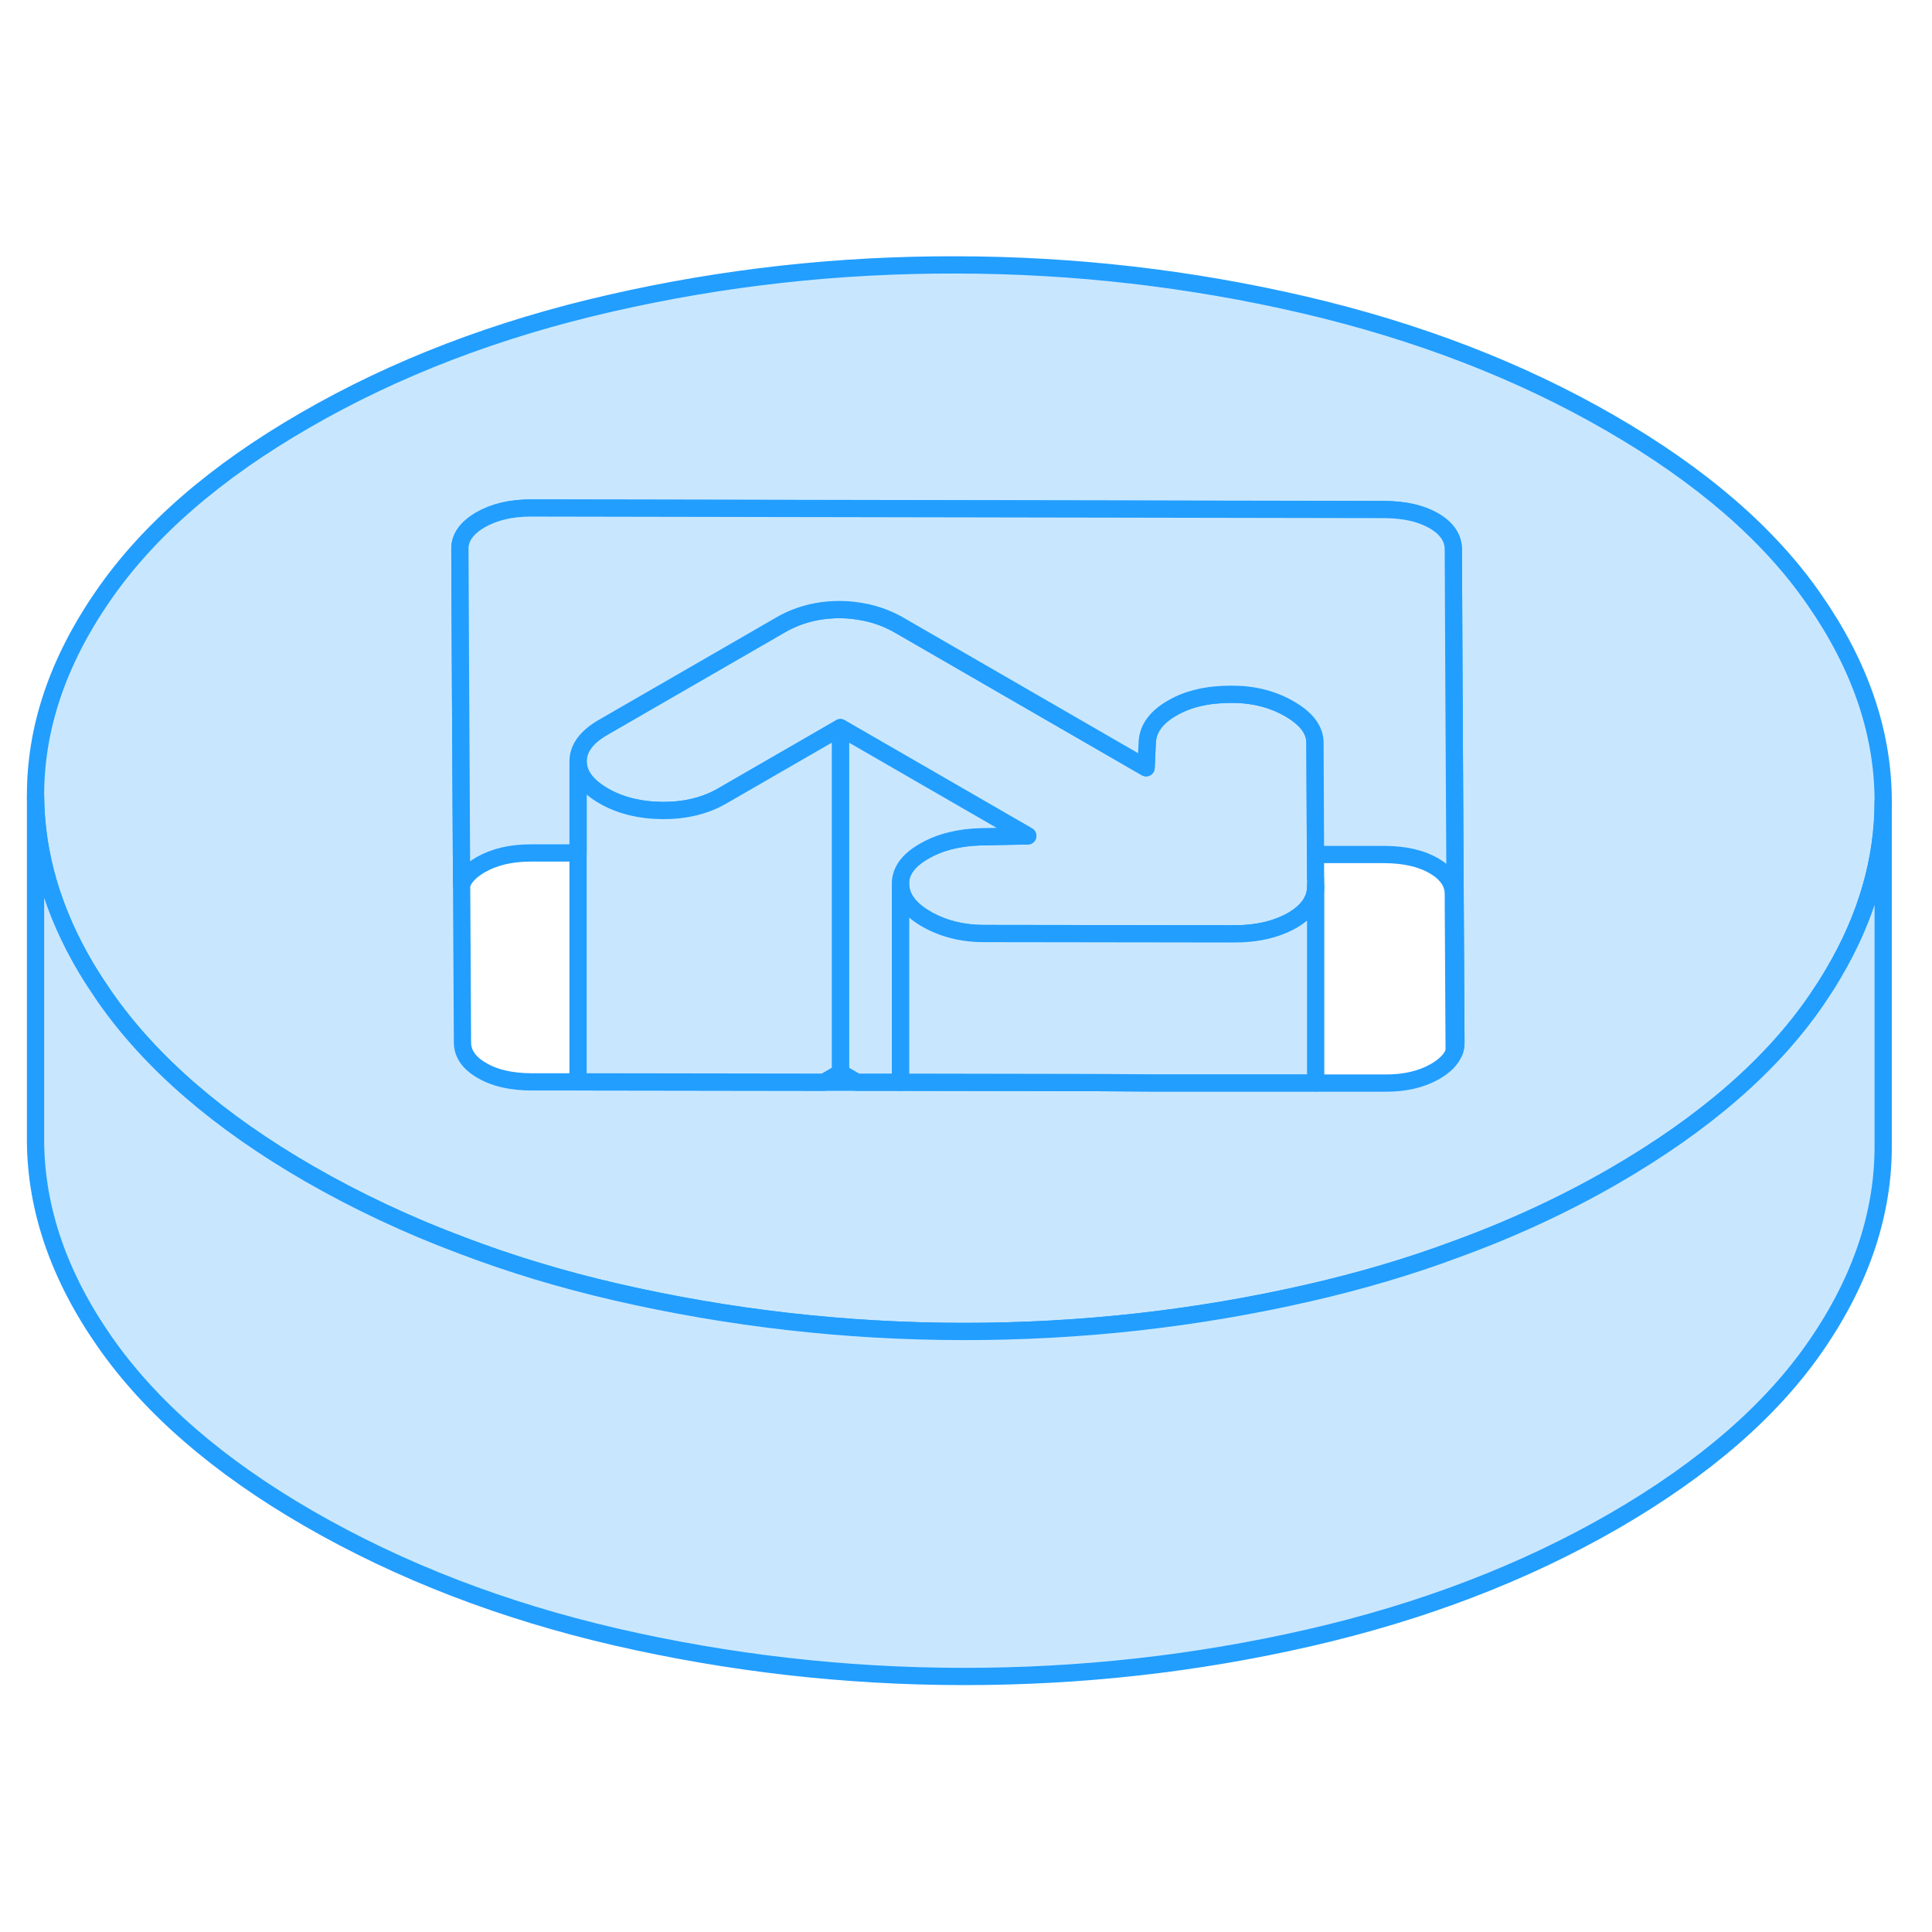 <svg width="48" height="48" viewBox="0 0 112 87" fill="#c8e7ff" xmlns="http://www.w3.org/2000/svg" stroke-width="1px" stroke-linecap="round" stroke-linejoin="round"><path d="M105.19 22.277C102.57 18.477 98.61 15.057 93.32 12.007C88.09 8.987 82.17 6.707 75.57 5.167C68.98 3.637 62.27 2.867 55.45 2.857C48.63 2.837 41.94 3.577 35.39 5.077C28.84 6.567 22.93 8.827 17.68 11.867C12.48 14.867 8.57 18.267 5.96 22.067C3.34 25.867 2.04 29.737 2.06 33.677C2.09 37.027 3.05 40.337 4.98 43.597C5.32 44.167 5.69 44.727 6.08 45.297C8.74 49.107 12.68 52.517 17.91 55.537C20.69 57.137 23.64 58.527 26.77 59.697C29.6 60.777 32.58 61.677 35.7 62.397C42.27 63.907 48.96 64.677 55.78 64.687C62.6 64.697 69.3 63.957 75.89 62.447C78.85 61.767 81.68 60.937 84.36 59.937C87.64 58.747 90.7 57.327 93.56 55.677C98.81 52.637 102.73 49.237 105.32 45.447C105.66 44.947 105.98 44.457 106.27 43.957C108.21 40.687 109.17 37.347 109.17 33.957V33.867C109.15 29.927 107.82 26.067 105.19 22.277ZM84.3 48.477C84.14 48.907 83.77 49.277 83.21 49.607C82.41 50.067 81.44 50.297 80.29 50.287H76.27L76.2 50.277H66.54L63.41 50.257L52.2 50.237H47.77L34.21 50.217H33.51H30.78C29.63 50.207 28.68 49.997 27.94 49.557C27.19 49.127 26.81 48.587 26.81 47.927L26.76 38.777L26.7 27.657L26.66 19.337C26.65 18.677 27.05 18.117 27.85 17.647C28.65 17.187 29.62 16.957 30.77 16.957L80.28 17.047C81.43 17.057 82.37 17.267 83.12 17.697C83.87 18.137 84.24 18.677 84.25 19.337L84.29 27.797L84.4 47.927C84.4 48.127 84.37 48.317 84.3 48.487V48.477Z" stroke="#229EFF" stroke-linejoin="round"/><path d="M76.27 38.417V38.898C76.27 39.678 75.81 40.337 74.91 40.857C73.99 41.377 72.85 41.648 71.47 41.638L57.03 41.617C55.77 41.617 54.65 41.328 53.68 40.767C52.7 40.197 52.21 39.517 52.2 38.727C52.2 38.067 52.58 37.477 53.34 36.987C53.41 36.937 53.49 36.897 53.57 36.847C54.48 36.317 55.6 36.037 56.92 36.007L59.58 35.957L48.72 29.687L41.86 33.648C40.89 34.208 39.75 34.487 38.43 34.487C37.11 34.477 35.96 34.197 34.99 33.638C34.01 33.068 33.52 32.407 33.51 31.648C33.51 30.887 33.99 30.227 34.96 29.667L45.25 23.727C45.52 23.567 45.8 23.437 46.09 23.317C46.89 22.997 47.75 22.837 48.68 22.837C49.19 22.837 49.69 22.897 50.16 22.997H50.18C50.87 23.147 51.51 23.387 52.12 23.737L66.44 32.007L66.51 30.467C66.57 29.707 67.05 29.058 67.97 28.538C68.88 28.008 70.02 27.747 71.4 27.747C72.66 27.747 73.78 28.027 74.76 28.597C75.73 29.157 76.22 29.808 76.23 30.538L76.26 37.028V38.417H76.27Z" stroke="#229EFF" stroke-linejoin="round"/><path d="M76.27 38.897V50.277H66.54L63.41 50.257L52.2 50.237V38.727C52.21 39.517 52.7 40.197 53.68 40.767C54.65 41.327 55.77 41.617 57.03 41.617L71.47 41.637C72.85 41.647 73.99 41.377 74.91 40.857C75.81 40.337 76.27 39.677 76.27 38.897Z" stroke="#229EFF" stroke-linejoin="round"/><path d="M59.58 35.957L56.92 36.007C55.6 36.037 54.48 36.317 53.57 36.847C53.49 36.897 53.41 36.937 53.34 36.987C52.58 37.477 52.2 38.067 52.2 38.727V50.237H49.67L48.72 49.687V29.687L59.58 35.957Z" stroke="#229EFF" stroke-linejoin="round"/><path d="M48.72 29.687V49.687L47.77 50.237L34.21 50.217H33.51V31.647C33.52 32.407 34.01 33.067 34.99 33.637C35.96 34.197 37.11 34.477 38.43 34.487C39.75 34.487 40.89 34.207 41.86 33.647L48.72 29.687Z" stroke="#229EFF" stroke-linejoin="round"/><path d="M84.4 47.917C84.4 48.117 84.37 48.307 84.3 48.477L84.25 39.327C84.25 38.667 83.87 38.127 83.12 37.687C82.37 37.257 81.43 37.047 80.28 37.037H76.26L76.23 30.537C76.22 29.807 75.73 29.157 74.76 28.597C73.78 28.027 72.66 27.747 71.4 27.747C70.02 27.747 68.88 28.007 67.97 28.537C67.05 29.057 66.57 29.707 66.51 30.467L66.44 32.007L52.12 23.737C51.51 23.387 50.87 23.147 50.18 22.997H50.16C49.69 22.897 49.19 22.837 48.68 22.837C47.75 22.837 46.89 22.997 46.09 23.317C45.8 23.437 45.52 23.567 45.25 23.727L34.96 29.667C33.99 30.227 33.51 30.887 33.51 31.647V36.947H30.77C29.62 36.947 28.65 37.177 27.85 37.637C27.29 37.967 26.92 38.337 26.76 38.767L26.7 27.647L26.66 19.327C26.65 18.667 27.05 18.107 27.85 17.637C28.65 17.177 29.62 16.947 30.77 16.947L80.28 17.037C81.43 17.047 82.37 17.257 83.12 17.687C83.87 18.127 84.24 18.667 84.25 19.327L84.29 27.787L84.4 47.917Z" stroke="#229EFF" stroke-linejoin="round"/><path d="M109.17 33.957V53.867C109.19 57.807 107.91 61.667 105.32 65.447C102.73 69.237 98.81 72.637 93.56 75.677C88.36 78.677 82.47 80.937 75.89 82.447C69.3 83.957 62.599 84.697 55.779 84.687C48.959 84.677 42.27 83.907 35.7 82.397C29.13 80.877 23.2 78.587 17.91 75.537C12.68 72.517 8.74 69.107 6.08 65.297C3.42 61.487 2.09 57.607 2.06 53.677V33.677C2.09 37.027 3.05 40.337 4.98 43.597C5.32 44.167 5.69 44.727 6.08 45.297C8.74 49.107 12.68 52.517 17.91 55.537C20.689 57.137 23.64 58.527 26.77 59.697C29.6 60.777 32.58 61.677 35.7 62.397C42.27 63.907 48.959 64.677 55.779 64.687C62.599 64.697 69.3 63.957 75.89 62.447C78.85 61.767 81.68 60.937 84.36 59.937C87.64 58.747 90.7 57.327 93.56 55.677C98.81 52.637 102.73 49.237 105.32 45.447C105.66 44.947 105.98 44.457 106.27 43.957C108.21 40.687 109.17 37.347 109.17 33.957Z" stroke="#229EFF" stroke-linejoin="round"/></svg>